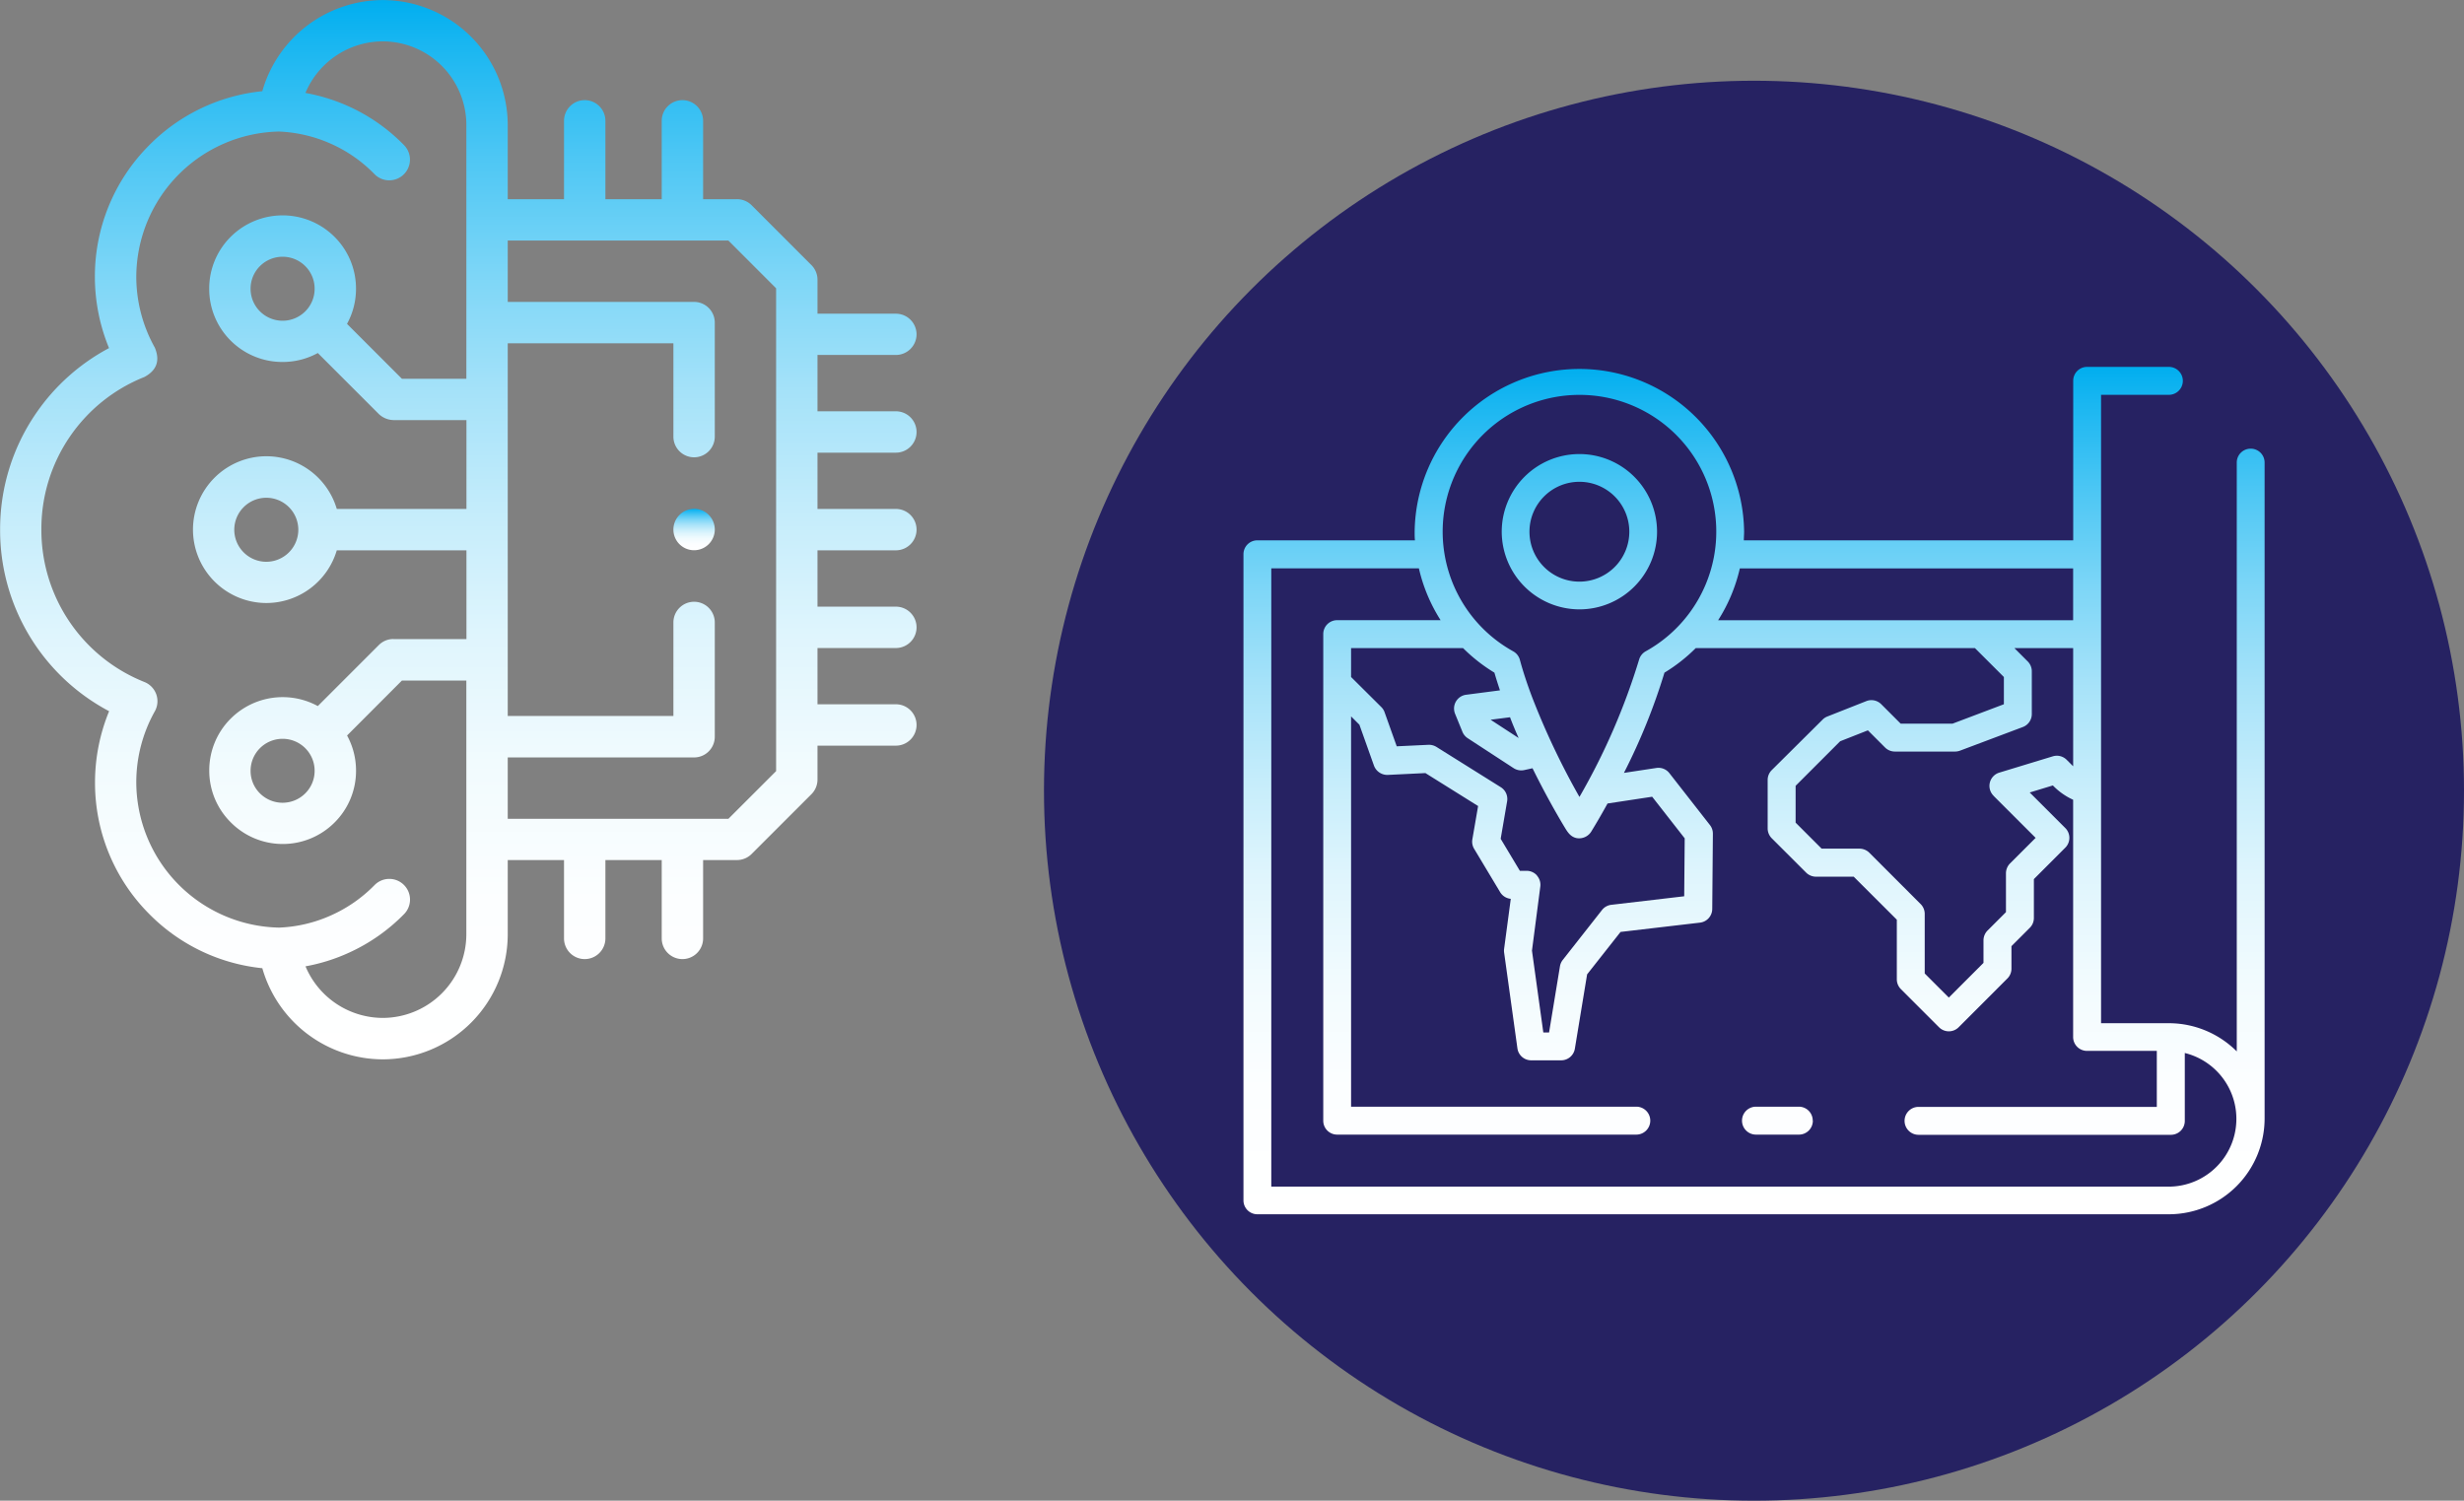 <svg id="Capa_1" data-name="Capa 1" xmlns="http://www.w3.org/2000/svg" xmlns:xlink="http://www.w3.org/1999/xlink" viewBox="0 0 888.41 541.11"><rect x="0" y="0" width="888.41" height="541.11" fill="#808080" stroke="none"/><defs><style>.cls-1{fill:#262262;}.cls-2{fill:url(#linear-gradient);}.cls-3{fill:url(#linear-gradient-2);}.cls-4{fill:url(#linear-gradient-3);}</style><linearGradient id="linear-gradient" x1="-210.68" y1="353.84" x2="-210.68" y2="-28.11" gradientUnits="userSpaceOnUse"><stop offset="0" stop-color="#fff"/><stop offset="0.15" stop-color="#fcfeff"/><stop offset="0.28" stop-color="#f1fbfe"/><stop offset="0.4" stop-color="#dff5fd"/><stop offset="0.51" stop-color="#c6edfb"/><stop offset="0.63" stop-color="#a5e2f9"/><stop offset="0.74" stop-color="#7dd6f7"/><stop offset="0.85" stop-color="#4ec7f4"/><stop offset="0.96" stop-color="#18b6f1"/><stop offset="1" stop-color="#00aeef"/></linearGradient><linearGradient id="linear-gradient-2" x1="-125.65" y1="170.31" x2="-125.65" y2="155.38" xlink:href="#linear-gradient"/><linearGradient id="linear-gradient-3" x1="76.63" y1="374.54" x2="76.63" y2="450.95" gradientTransform="matrix(4, 0, 0, -4, -50, 1908)" xlink:href="#linear-gradient"/></defs><circle class="cls-1" cx="632.41" cy="285.11" r="256"/><path class="cls-2" d="M-52.9,135.11a7.46,7.46,0,0,0,7.46-7.46,7.46,7.46,0,0,0-7.46-7.46H-81.16V99.88H-52.9a7.46,7.46,0,0,0,7.46-7.46A7.46,7.46,0,0,0-52.9,85H-81.16V72.75a7.46,7.46,0,0,0-2.18-5.27l-21.57-21.59a7.46,7.46,0,0,0-5.28-2.18H-122.4V15.47A7.46,7.46,0,0,0-129.86,8a7.46,7.46,0,0,0-7.46,7.46V43.71h-20.31V15.47A7.46,7.46,0,0,0-165.09,8a7.46,7.46,0,0,0-7.46,7.46V43.71h-20.29V17a45.14,45.14,0,0,0-45.09-45.08,45.27,45.27,0,0,0-43.4,32.85,66.76,66.76,0,0,0-40.95,19.65A66.91,66.91,0,0,0-341.7,71.68a67.53,67.53,0,0,0,5.1,25.72,74,74,0,0,0-26.27,23.45,73.76,73.76,0,0,0-13,42,73.79,73.79,0,0,0,39.3,65.48,67.49,67.49,0,0,0-5.08,25.7,66.86,66.86,0,0,0,19.41,47.28A66.78,66.78,0,0,0-281.33,321a45.28,45.28,0,0,0,43.41,32.86,45.13,45.13,0,0,0,45.08-45.08V282h20.29v28.25a7.46,7.46,0,0,0,7.46,7.46,7.46,7.46,0,0,0,7.46-7.46V282h20.31v28.25a7.46,7.46,0,0,0,7.46,7.46,7.46,7.46,0,0,0,7.46-7.46V282h12.21a7.47,7.47,0,0,0,5.28-2.19l21.57-21.56A7.46,7.46,0,0,0-81.16,253V240.75H-52.9a7.46,7.46,0,0,0,7.46-7.46,7.46,7.46,0,0,0-7.46-7.46H-81.16V205.55H-52.9a7.46,7.46,0,0,0,7.46-7.46,7.46,7.46,0,0,0-7.46-7.46H-81.16V170.32H-52.9a7.46,7.46,0,0,0,7.46-7.46,7.46,7.46,0,0,0-7.46-7.46H-81.16V135.11Zm-185,203.81a30.29,30.29,0,0,1-27.86-18.6,65.68,65.68,0,0,0,15.85-5,66,66,0,0,0,19.7-13.84,7.45,7.45,0,0,0-.11-10.55,7.45,7.45,0,0,0-10.55.11,51.21,51.21,0,0,1-15.27,10.72,50.53,50.53,0,0,1-19.14,4.6A52.54,52.54,0,0,1-326.77,254a52.28,52.28,0,0,1,6.67-25.61,7.44,7.44,0,0,0,.54-6.13,7.49,7.49,0,0,0-4.26-4.45,59,59,0,0,1-37.17-55,58.93,58.93,0,0,1,37.17-55q6.65-3.6,3.73-10.58a52.48,52.48,0,0,1-6.68-25.63A52.55,52.55,0,0,1-275.3,19.32a51.08,51.08,0,0,1,19.14,4.6A50.85,50.85,0,0,1-240.9,34.66a7.43,7.43,0,0,0,5.34,2.25,7.46,7.46,0,0,0,5.21-2.12,7.46,7.46,0,0,0,.13-10.55,65.63,65.63,0,0,0-19.73-13.89A66.49,66.49,0,0,0-265.78,5.4a30.3,30.3,0,0,1,27.86-18.59A30.19,30.19,0,0,1-207.76,17v91.46H-231l-19.79-19.79A26.26,26.26,0,0,0-247.55,76a26.3,26.3,0,0,0-7.75-18.72,26.51,26.51,0,0,0-37.43,0A26.3,26.3,0,0,0-300.48,76a26.28,26.28,0,0,0,7.75,18.71A26.39,26.39,0,0,0-274,102.41a26.45,26.45,0,0,0,12.68-3.23l22,22a7.94,7.94,0,0,0,5.27,2.18h26.32V155.4h-46.75a26.5,26.5,0,0,0-25.39-19,26.48,26.48,0,0,0-26.46,26.45,26.5,26.5,0,0,0,26.46,26.47,26.52,26.52,0,0,0,25.39-19h46.75v32h-26.32a4.22,4.22,0,0,0-.53,0,7.35,7.35,0,0,0-4.74,2.16l-22,22a26.52,26.52,0,0,0-31.39,4.51,26.3,26.3,0,0,0-7.75,18.73,26.22,26.22,0,0,0,7.75,18.68A26.39,26.39,0,0,0-274,276.21a26.38,26.38,0,0,0,18.7-7.73,26.22,26.22,0,0,0,7.76-18.69,26.34,26.34,0,0,0-3.23-12.7L-231,217.28h23.23v91.48a30.2,30.2,0,0,1-30.17,30.16ZM-262.47,76a11.47,11.47,0,0,1-3.38,8.16,11.56,11.56,0,0,1-16.33,0A11.47,11.47,0,0,1-285.56,76a11.47,11.47,0,0,1,3.38-8.16,11.56,11.56,0,0,1,16.33,0A11.47,11.47,0,0,1-262.47,76Zm-5.88,86.9a11.56,11.56,0,0,1-11.55,11.55,11.56,11.56,0,0,1-11.54-11.55,11.55,11.55,0,0,1,11.54-11.53A11.55,11.55,0,0,1-268.35,162.86Zm5.88,86.92a11.42,11.42,0,0,1-3.38,8.14,11.57,11.57,0,0,1-16.34,0,11.41,11.41,0,0,1-3.37-8.13,11.51,11.51,0,0,1,3.38-8.17,11.56,11.56,0,0,1,16.33,0h0a11.47,11.47,0,0,1,3.38,8.16Zm166.39.11-17.2,17.2h-79.56V245h67.19a7.46,7.46,0,0,0,7.46-7.46V196.33a7.46,7.46,0,0,0-7.46-7.46,7.46,7.46,0,0,0-7.46,7.46v33.73h-59.73V95.67h59.73v33.65a7.46,7.46,0,0,0,7.46,7.46,7.46,7.46,0,0,0,7.46-7.46V88.21a7.46,7.46,0,0,0-7.46-7.46h-67.19V58.63h79.56l17.2,17.21Z" transform="translate(375.91 28.11)"/><path class="cls-3" d="M-125.65,155.38a7.46,7.46,0,0,0-7.46,7.46v0a7.45,7.45,0,0,0,7.46,7.45,7.47,7.47,0,0,0,7.46-7.47,7.46,7.46,0,0,0-7.46-7.46Z" transform="translate(375.91 28.11)"/><g id="Layer_2" data-name="Layer 2"><path class="cls-4" d="M435.57,133.67a5,5,0,0,0-5,5V351a34.67,34.67,0,0,0-24.45-10.17H381.64V114.25h24.45a5,5,0,0,0,0-10.07H376.6a5,5,0,0,0-5,5v57.54H252.84c0-1.06.1-2.11.1-3.17a59.4,59.4,0,0,0-118.79,0c0,1.07,0,2.12.11,3.17H77.43a5,5,0,0,0-5,5v233a5,5,0,0,0,5,5H406.09a34.56,34.56,0,0,0,34.52-34.52V138.7A5,5,0,0,0,435.57,133.67Zm-92.7,125.17L358.05,274l-9.23,9.22a5.07,5.07,0,0,0-1.47,3.56v14l-6.62,6.62a5.08,5.08,0,0,0-1.48,3.56v8.12l-12.51,12.51-8.68-8.69V301.43a5,5,0,0,0-1.47-3.56l-18.5-18.51a5.07,5.07,0,0,0-3.56-1.47H280.89l-9.38-9.38V255.23l16.06-16.06,10-3.94,6.17,6.17a5,5,0,0,0,3.56,1.48H329a5.14,5.14,0,0,0,1.78-.32l22.62-8.51a5,5,0,0,0,3.27-4.71v-15.4a5,5,0,0,0-1.48-3.56l-4.8-4.8h21.19v42.61l-2.33-2.33a5,5,0,0,0-5-1.26L345,250.46a5,5,0,0,0-2.09,8.38Zm28.7-82v18.69h-128a59.39,59.39,0,0,0,7.83-18.69Zm-178-62.57a49.31,49.31,0,0,1,23.89,92.46,5.07,5.07,0,0,0-2.41,3.08,236.51,236.51,0,0,1-21.48,49.43,270.65,270.65,0,0,1-17.21-36.35c-1.61-4.29-3.07-8.65-4.27-13.08a5,5,0,0,0-2.42-3.08,49.32,49.32,0,0,1,23.9-92.46ZM178.3,287.61a5,5,0,0,0-3.78-1.73h-2.43l-6.92-11.54,2.32-13.5a5,5,0,0,0-2.3-5.12L142,241.2a5.14,5.14,0,0,0-2.91-.75l-11.4.54-4.38-12.28a4.88,4.88,0,0,0-1.18-1.87L111.23,216V205.58h40.38a60.12,60.12,0,0,0,11.3,8.85c.62,2.14,1.3,4.27,2,6.38l-12.14,1.58a5,5,0,0,0-4.37,5.63,5.15,5.15,0,0,0,.34,1.28l2.64,6.47a5,5,0,0,0,1.91,2.3l16.54,10.79a5.09,5.09,0,0,0,3.82.7l3-.66c4.83,9.8,9.27,17.44,11.36,20.91,1.15,1.9,2.22,3.83,4.6,4.29a5.19,5.19,0,0,0,5.39-2.66c.68-1.1,2.83-4.63,5.7-9.83l16.09-2.44,11.73,15-.18,20.89-26.28,3.08a5,5,0,0,0-3.37,1.89l-14.15,18a5.13,5.13,0,0,0-1,2.3l-3.92,23.83h-2.08l-4.09-29.5,3-23.06a5,5,0,0,0-1.21-4ZM171.64,238l-10.1-6.59,7-.9C169.5,233.07,170.56,235.56,171.64,238ZM406.09,399.76H82.46V176.82h53.22a59.39,59.39,0,0,0,7.83,18.69H106.2a5,5,0,0,0-5,5V376a5,5,0,0,0,5,5H214.07a5,5,0,0,0,0-10.07H111.23V230.2l3,3,5.25,14.75a5.13,5.13,0,0,0,5,3.35l13.55-.66,19,11.88-2.07,12a5,5,0,0,0,.65,3.45l9.35,15.58a5,5,0,0,0,3.85,2.43L166.41,314a5.08,5.08,0,0,0,0,1.35l4.79,34.52a5,5,0,0,0,5,4.34h10.72a5,5,0,0,0,5-4.22l4.41-26.77,12.06-15.3L237,304.57a5,5,0,0,0,4.45-4.95l.23-27.1a5,5,0,0,0-1.07-3.15L226,250.67a5,5,0,0,0-4.72-1.87l-11.67,1.77a220.05,220.05,0,0,0,14.61-36.14,59.38,59.38,0,0,0,11.29-8.86H336.16L346.6,216v9.82l-18.51,7h-18.7l-7-7a5,5,0,0,0-5.41-1.12l-14,5.53a5,5,0,0,0-1.73,1.12L262.9,249.58a5,5,0,0,0-1.47,3.56v17.44a5.07,5.07,0,0,0,1.47,3.56l12.34,12.33A5.08,5.08,0,0,0,278.8,288h13.66L308,303.51V325a5,5,0,0,0,1.48,3.55l13.72,13.72a5,5,0,0,0,7.11,0h0l17.54-17.55a5,5,0,0,0,1.48-3.56v-8.11l6.62-6.62a5,5,0,0,0,1.47-3.56v-14l11.31-11.32a5,5,0,0,0,0-7.11h0l-12.81-12.8,8.34-2.54.38.38a23.84,23.84,0,0,0,6.93,4.78v85.55a5,5,0,0,0,5,5h25.17V371H315.83a5,5,0,0,0,0,10.07h91a5,5,0,0,0,5-5V351.57a24.45,24.45,0,0,1-5.75,48.19ZM193.55,191.61a28,28,0,1,0-28-28h0A28.06,28.06,0,0,0,193.55,191.61Zm0-46a18,18,0,1,1-18,18h0a18,18,0,0,1,18-18ZM277.72,376a5,5,0,0,1-5,5H257.22a5,5,0,0,1,0-10.07h15.46a5,5,0,0,1,5,5Z" transform="translate(375.91 28.11)"/></g></svg>